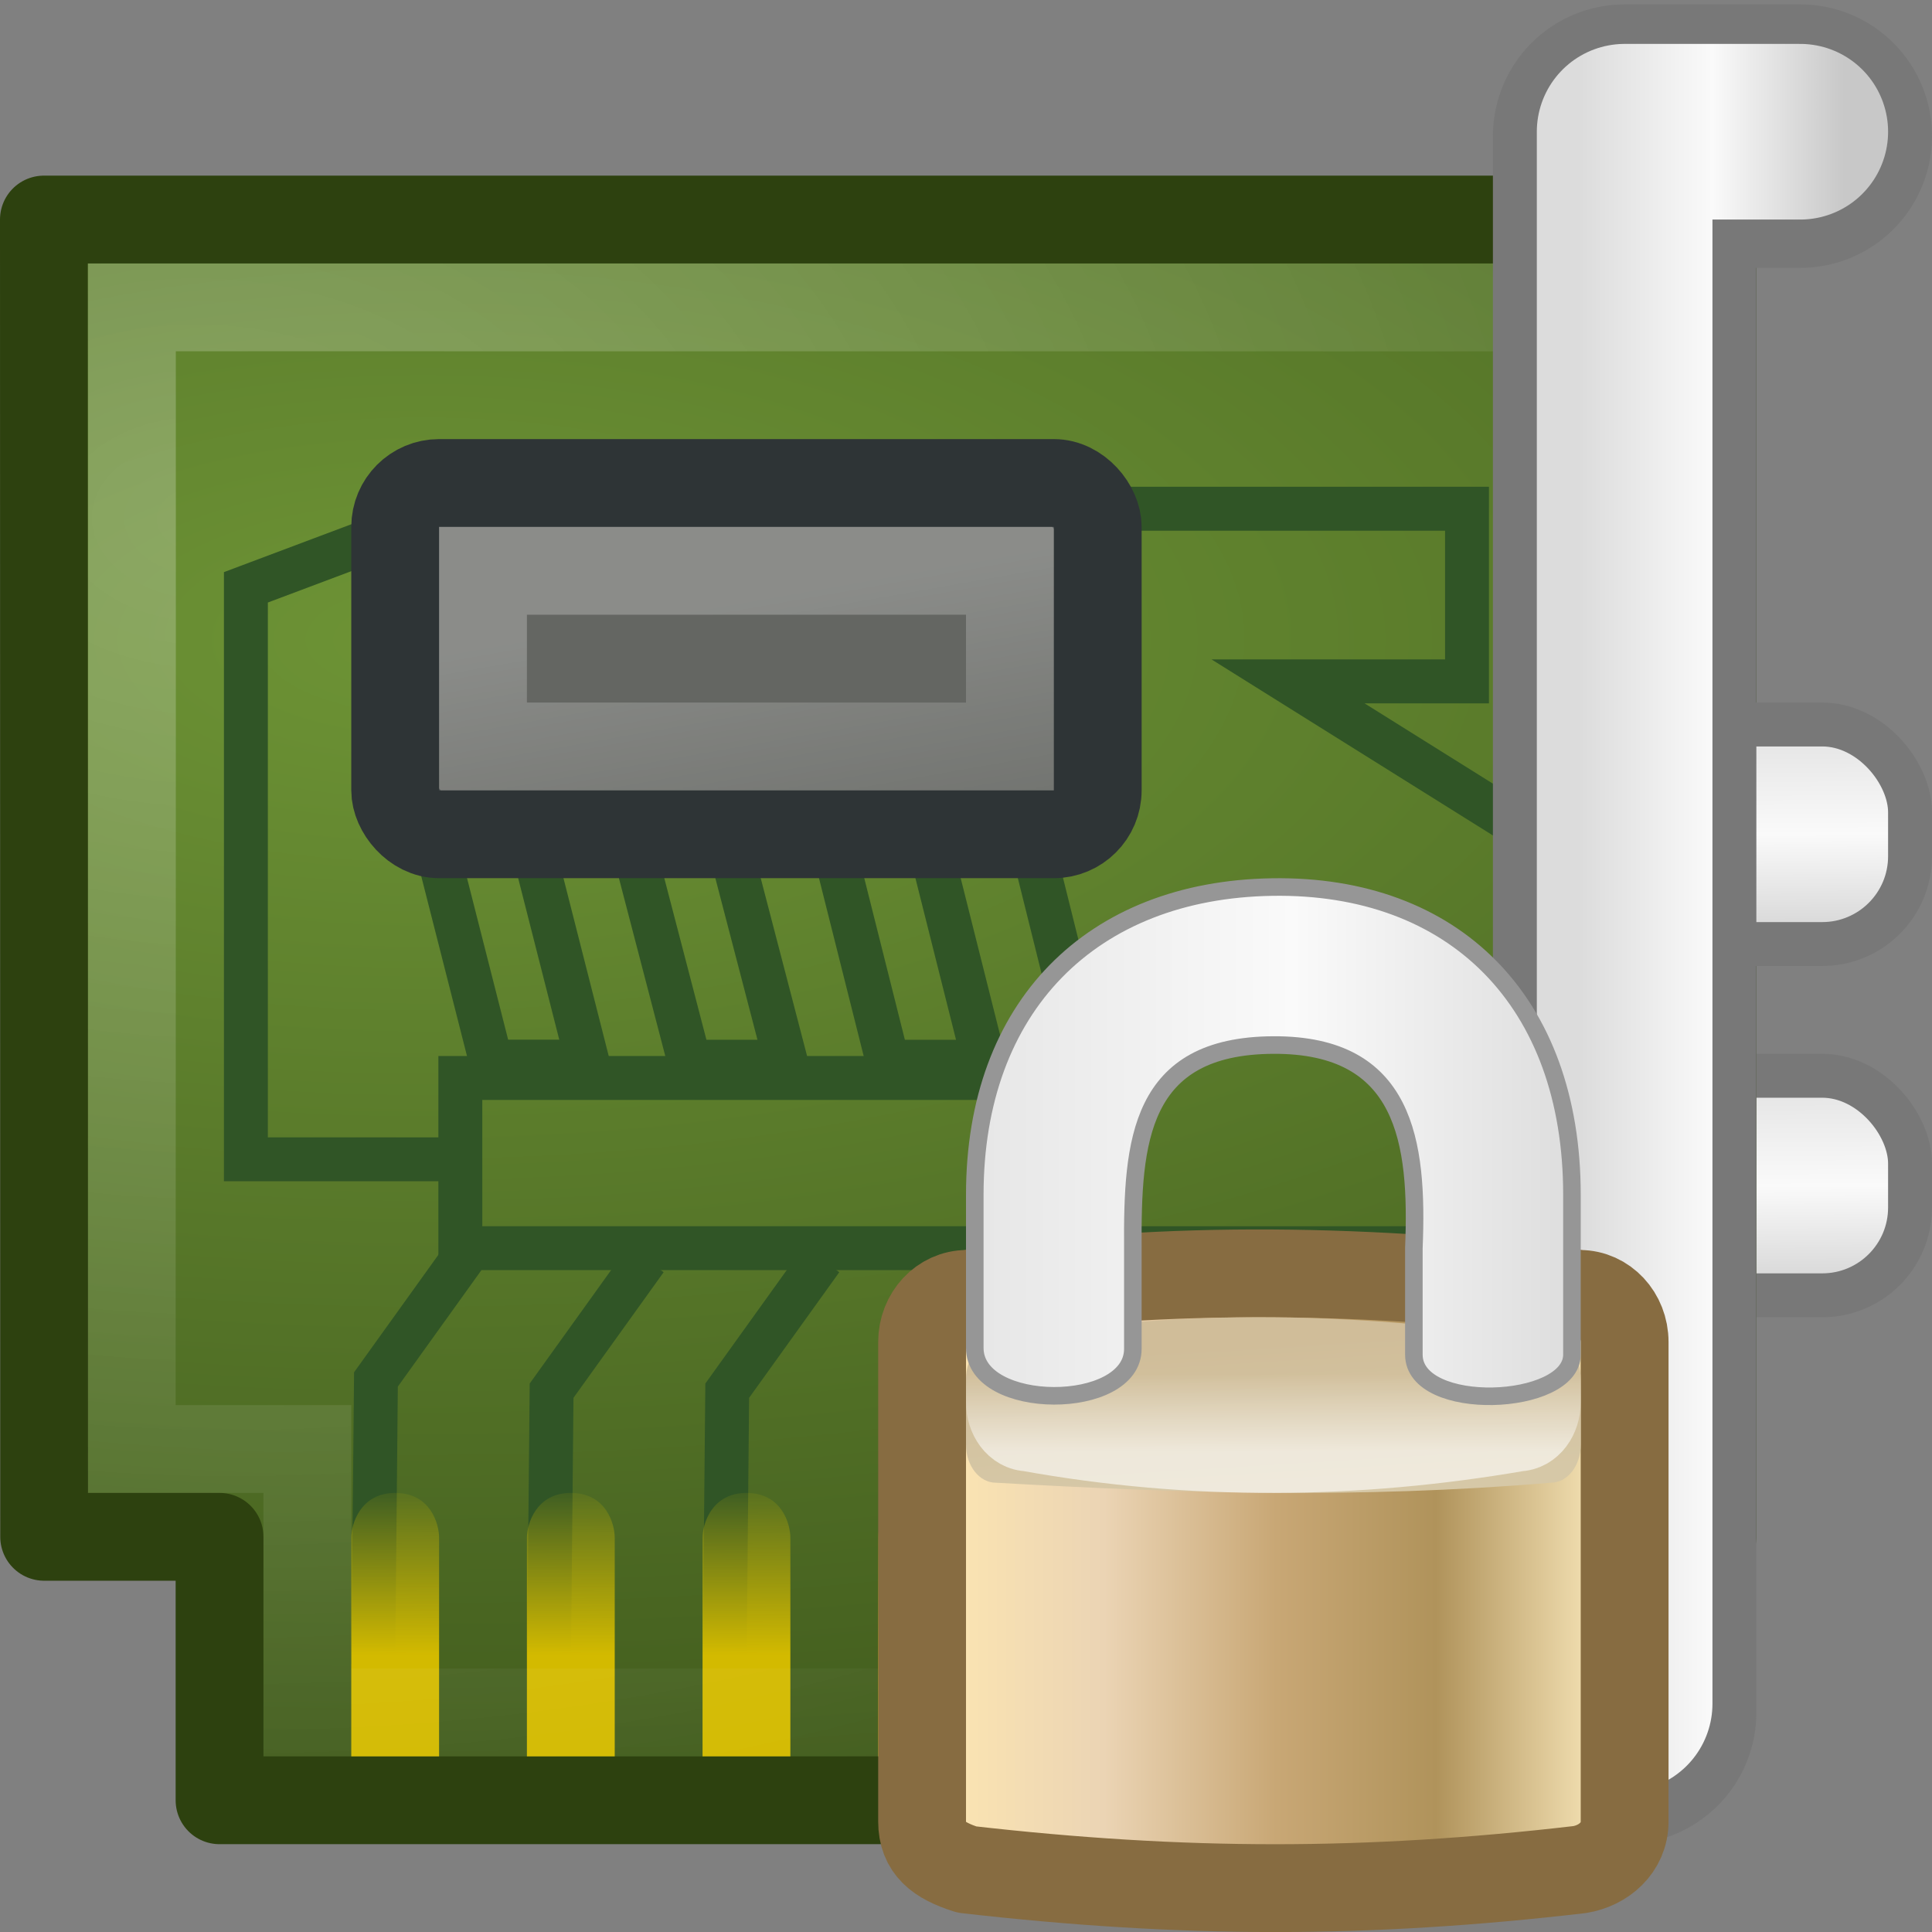 <?xml version="1.0" encoding="UTF-8" standalone="no"?>
<!-- Created with Inkscape (http://www.inkscape.org/) -->

<svg
   xmlns:dc="http://purl.org/dc/elements/1.1/"
   xmlns:cc="http://creativecommons.org/ns#"
   xmlns:rdf="http://www.w3.org/1999/02/22-rdf-syntax-ns#"
   xmlns:svg="http://www.w3.org/2000/svg"
   xmlns="http://www.w3.org/2000/svg"
   xmlns:xlink="http://www.w3.org/1999/xlink"
   xmlns:sodipodi="http://sodipodi.sourceforge.net/DTD/sodipodi-0.dtd"
   xmlns:inkscape="http://www.inkscape.org/namespaces/inkscape"
   version="1.1"
   width="22"
   height="22"
   id="svg11300"
   inkscape:version="0.91 r13725"
   sodipodi:docname="jockey.svg">
  <rect width="100%" height="100%" fill="#808080" stroke="none"/>
  <sodipodi:namedview
     pagecolor="#ffffff"
     bordercolor="#666666"
     borderopacity="1"
     objecttolerance="10"
     gridtolerance="10"
     guidetolerance="10"
     inkscape:pageopacity="0"
     inkscape:pageshadow="2"
     inkscape:window-width="726"
     inkscape:window-height="547"
     id="namedview151093"
     showgrid="false"
     inkscape:zoom="9.8333333"
     inkscape:cx="12"
     inkscape:cy="12"
     inkscape:window-x="0"
     inkscape:window-y="25"
     inkscape:window-maximized="0"
     inkscape:current-layer="svg11300" />
  <defs
     id="defs3">
    <linearGradient
       id="linearGradient10591">
      <stop
         id="stop10593"
         style="stop-color:#dcdcdc;stop-opacity:1"
         offset="0" />
      <stop
         id="stop10599"
         style="stop-color:#fafafa;stop-opacity:1"
         offset="0.5" />
      <stop
         id="stop10595"
         style="stop-color:#c8c8c8;stop-opacity:1"
         offset="1" />
    </linearGradient>
    <linearGradient
       id="linearGradient7622-6">
      <stop
         id="stop7624-1"
         style="stop-color:white;stop-opacity:1"
         offset="0" />
      <stop
         id="stop7626-5"
         style="stop-color:white;stop-opacity:0"
         offset="1" />
    </linearGradient>
    <linearGradient
       id="linearGradient14861-7">
      <stop
         id="stop14863-5"
         style="stop-color:white;stop-opacity:1"
         offset="0" />
      <stop
         id="stop14865-8"
         style="stop-color:white;stop-opacity:0"
         offset="1" />
    </linearGradient>
    <linearGradient
       id="linearGradient14780-7-6">
      <stop
         id="stop14782-0-3"
         style="stop-color:#d3ba00;stop-opacity:1"
         offset="0" />
      <stop
         id="stop14784-4-7"
         style="stop-color:#d3ba00;stop-opacity:0"
         offset="1" />
    </linearGradient>
    <linearGradient
       id="linearGradient14981-4-9">
      <stop
         id="stop14983-1-0"
         style="stop-color:#6d9335;stop-opacity:1"
         offset="0" />
      <stop
         id="stop14985-7-7"
         style="stop-color:#364d17;stop-opacity:1"
         offset="1" />
    </linearGradient>
    <linearGradient
       x1="16.965"
       y1="20.166"
       x2="18.968"
       y2="31.347"
       id="linearGradient3222"
       xlink:href="#linearGradient14861-7"
       gradientUnits="userSpaceOnUse"
       gradientTransform="matrix(0.397,0,0,0.391,2.143,-1.107)" />
    <radialGradient
       cx="10"
       cy="16.655"
       r="16"
       fx="10"
       fy="16.655"
       id="radialGradient3226"
       xlink:href="#linearGradient7622-6"
       gradientUnits="userSpaceOnUse"
       gradientTransform="matrix(1.404,0.046,-0.034,1.001,-11.151,-11.219)" />
    <linearGradient
       x1="6.221"
       y1="42.891"
       x2="6.238"
       y2="39.267"
       id="linearGradient3240"
       xlink:href="#linearGradient14780-7-6"
       gradientUnits="userSpaceOnUse"
       gradientTransform="matrix(1,0,0,0.563,4,-5.302)" />
    <linearGradient
       x1="6.221"
       y1="42.891"
       x2="6.238"
       y2="39.267"
       id="linearGradient3243"
       xlink:href="#linearGradient14780-7-6"
       gradientUnits="userSpaceOnUse"
       gradientTransform="matrix(1,0,0,0.563,2,-5.302)" />
    <linearGradient
       x1="6.221"
       y1="42.891"
       x2="6.238"
       y2="39.267"
       id="linearGradient3246"
       xlink:href="#linearGradient14780-7-6"
       gradientUnits="userSpaceOnUse"
       gradientTransform="matrix(1,0,0,0.563,-2e-6,-5.302)" />
    <linearGradient
       x1="6.221"
       y1="42.891"
       x2="6.238"
       y2="39.267"
       id="linearGradient3249"
       xlink:href="#linearGradient14780-7-6"
       gradientUnits="userSpaceOnUse"
       gradientTransform="matrix(1,0,0,0.563,-2,-5.302)" />
    <radialGradient
       cx="15"
       cy="19.77"
       r="17.001"
       fx="15"
       fy="19.77"
       id="radialGradient3262"
       xlink:href="#linearGradient14981-4-9"
       gradientUnits="userSpaceOnUse"
       gradientTransform="matrix(2.201,0,0,0.993,-28.199,-12.348)" />
    <linearGradient
       id="linearGradient12071">
      <stop
         id="stop12073"
         style="stop-color:white;stop-opacity:1"
         offset="0" />
      <stop
         id="stop12075"
         style="stop-color:white;stop-opacity:0"
         offset="1" />
    </linearGradient>
    <linearGradient
       id="linearGradient5881">
      <stop
         id="stop5883"
         style="stop-color:#d6c8a7;stop-opacity:1"
         offset="0" />
      <stop
         id="stop5885"
         style="stop-color:#d0bd99;stop-opacity:1"
         offset="1" />
    </linearGradient>
    <linearGradient
       id="linearGradient2411-1">
      <stop
         id="stop2413-5"
         style="stop-color:#fee7b1;stop-opacity:1"
         offset="0" />
      <stop
         id="stop2419-3"
         style="stop-color:#ebd4b4;stop-opacity:1"
         offset="0.258" />
      <stop
         id="stop2421-5"
         style="stop-color:#c8a775;stop-opacity:1"
         offset="0.508" />
      <stop
         id="stop2423-1"
         style="stop-color:#b0935b;stop-opacity:1"
         offset="0.74" />
      <stop
         id="stop2415-1"
         style="stop-color:#fcebbf;stop-opacity:1"
         offset="1" />
    </linearGradient>
    <linearGradient
       x1="3.15"
       y1="14.443"
       x2="46.798"
       y2="14.443"
       id="linearGradient4275"
       xlink:href="#linearGradient10591"
       gradientUnits="userSpaceOnUse"
       gradientTransform="matrix(0.253,0,0,0.304,8.406,8.605)" />
    <linearGradient
       x1="24.875"
       y1="21"
       x2="24.75"
       y2="17"
       id="linearGradient4281"
       xlink:href="#linearGradient5881"
       gradientUnits="userSpaceOnUse"
       gradientTransform="matrix(0.206,0,0,0.404,9.559,8.406)" />
    <linearGradient
       x1="6.727"
       y1="32.162"
       x2="40.938"
       y2="32.162"
       id="linearGradient4287"
       xlink:href="#linearGradient2411-1"
       gradientUnits="userSpaceOnUse"
       gradientTransform="matrix(0.229,0,0,0.264,9.014,9.247)" />
    <linearGradient
       x1="21.942"
       y1="21.551"
       x2="21.942"
       y2="18.038"
       id="linearGradient4297"
       xlink:href="#linearGradient12071"
       gradientUnits="userSpaceOnUse"
       gradientTransform="matrix(0.182,0,0,0.252,10.136,11.097)" />
    <linearGradient
       x1="42.366"
       y1="15.05"
       x2="42.401"
       y2="20.018"
       id="linearGradient4304"
       xlink:href="#linearGradient10591"
       gradientUnits="userSpaceOnUse"
       gradientTransform="matrix(0.739,0,0,0.63,-10.456,-1.546)" />
    <linearGradient
       x1="42.366"
       y1="15.05"
       x2="42.401"
       y2="20.018"
       id="linearGradient4308"
       xlink:href="#linearGradient10591"
       gradientUnits="userSpaceOnUse"
       gradientTransform="matrix(0.739,0,0,0.63,-10.456,2.454)" />
    <linearGradient
       x1="20"
       y1="11.25"
       x2="23"
       y2="11.25"
       id="linearGradient4316"
       xlink:href="#linearGradient10591"
       gradientUnits="userSpaceOnUse"
       gradientTransform="translate(-2,-1)" />
  </defs>
  <rect
     width="3.5"
     height="2.5"
     rx="1"
     ry="1"
     x="18.25"
     y="12.25"
     id="rect4306"
     style="color:#000000;fill:url(#linearGradient4308);fill-opacity:1;fill-rule:nonzero;stroke:#787878;stroke-width:0.5;stroke-linecap:round;stroke-linejoin:round;stroke-miterlimit:4;stroke-opacity:1;stroke-dasharray:none;stroke-dashoffset:0;marker:none;visibility:visible;display:block;overflow:visible" />
  <path
     d="m 0.503,17.5 1.997,0 0,3 10,0 0,-3 7,0 0,-15 L 0.5,2.5 0.503,17.5 l -6.1e-5,0 z"
     id="rect14772-0"
     style="color:#000000;fill:url(#radialGradient3262);fill-opacity:1;fill-rule:nonzero;stroke:#2d410f;stroke-width:1;stroke-linecap:butt;stroke-linejoin:round;stroke-miterlimit:4;stroke-opacity:1;stroke-dasharray:none;stroke-dashoffset:0;marker:none;visibility:visible;display:block;overflow:visible"
     inkscape:connector-curvature="0" />
  <path
     d="m 12.874,12.275 -7.632,0 0,2.02"
     id="path14957-6"
     style="color:#000000;fill:none;stroke:#305526;stroke-width:0.5;stroke-linecap:butt;stroke-linejoin:miter;stroke-miterlimit:4;stroke-opacity:1;stroke-dasharray:none;stroke-dashoffset:0;marker:none;visibility:visible;display:block;overflow:visible"
     inkscape:connector-curvature="0" />
  <path
     d="m 4.25,18.95 0.031,-3.242 1.073,-1.495 11.936,0 0,-4.813 -2.623,-1.641 2.038,0 0,-1.966 -4.105,0"
     id="path14826-5"
     style="color:#000000;fill:none;stroke:#305526;stroke-width:0.5;stroke-linecap:butt;stroke-linejoin:miter;stroke-miterlimit:4;stroke-opacity:1;stroke-dasharray:none;stroke-dashoffset:0;marker:none;visibility:visible;display:block;overflow:visible"
     inkscape:connector-curvature="0" />
  <path
     d="m 8.25,19.078 0.031,-3.242 1.073,-1.495"
     id="path14830"
     style="color:#000000;fill:none;stroke:#305526;stroke-width:0.5;stroke-linecap:butt;stroke-linejoin:miter;stroke-miterlimit:4;stroke-opacity:1;stroke-dasharray:none;stroke-dashoffset:0;marker:none;visibility:visible;display:block;overflow:visible"
     inkscape:connector-curvature="0" />
  <path
     d="m 6.25,19.078 0.031,-3.242 1.073,-1.495"
     id="path14838"
     style="color:#000000;fill:none;stroke:#305526;stroke-width:0.5;stroke-linecap:butt;stroke-linejoin:miter;stroke-miterlimit:4;stroke-opacity:1;stroke-dasharray:none;stroke-dashoffset:0;marker:none;visibility:visible;display:block;overflow:visible"
     inkscape:connector-curvature="0" />
  <path
     d="m 10.25,19.078 0.031,-3.242 1.073,-1.495"
     id="path14840"
     style="color:#000000;fill:none;stroke:#305526;stroke-width:0.5;stroke-linecap:butt;stroke-linejoin:miter;stroke-miterlimit:4;stroke-opacity:1;stroke-dasharray:none;stroke-dashoffset:0;marker:none;visibility:visible;display:block;overflow:visible"
     inkscape:connector-curvature="0" />
  <path
     d="M 4.5,17 C 4.903,17 5,17.354 5,17.51 L 5,20 c 0,0 -1,0 -1,0 L 4,17.51 C 4,17.354 4.105,17 4.5,17 z"
     id="path14788"
     style="color:#000000;fill:url(#linearGradient3249);fill-opacity:1;fill-rule:nonzero;stroke:none;stroke-width:1;marker:none;visibility:visible;display:block;overflow:visible"
     inkscape:connector-curvature="0" />
  <path
     d="M 6.5,17 C 6.903,17 7,17.354 7,17.51 L 7,20 c 0,0 -1,0 -1,0 L 6,17.51 C 6,17.354 6.105,17 6.5,17 z"
     id="path14792"
     style="color:#000000;fill:url(#linearGradient3246);fill-opacity:1;fill-rule:nonzero;stroke:none;stroke-width:1;marker:none;visibility:visible;display:block;overflow:visible"
     inkscape:connector-curvature="0" />
  <path
     d="M 8.5,17 C 8.903,17 9,17.354 9,17.51 L 9,20 c 0,0 -1,0 -1,0 L 8,17.51 C 8,17.354 8.105,17 8.5,17 z"
     id="path14796-8"
     style="color:#000000;fill:url(#linearGradient3243);fill-opacity:1;fill-rule:nonzero;stroke:none;stroke-width:1;marker:none;visibility:visible;display:block;overflow:visible"
     inkscape:connector-curvature="0" />
  <path
     d="M 10.5,17 C 10.903,17 11,17.354 11,17.51 L 11,20 c 0,0 -1,0 -1,0 l 0,-2.49 C 10,17.354 10.105,17 10.5,17 z"
     id="path14800"
     style="color:#000000;fill:url(#linearGradient3240);fill-opacity:1;fill-rule:nonzero;stroke:none;stroke-width:1;marker:none;visibility:visible;display:block;overflow:visible"
     inkscape:connector-curvature="0" />
  <path
     d="M 4.383,6.093 2.8,6.688 2.8,13.201 l 2.5,0"
     id="path15029-1"
     style="color:#000000;fill:none;stroke:#305526;stroke-width:0.5;stroke-linecap:butt;stroke-linejoin:miter;stroke-miterlimit:4;stroke-opacity:1;stroke-dasharray:none;stroke-dashoffset:0;marker:none;visibility:visible;display:block;overflow:visible"
     inkscape:connector-curvature="0" />
  <path
     d="m 4.993,9.735 0.599,2.354 1.098,0 -0.599,-2.354"
     id="path14959-2"
     style="color:#000000;fill:none;stroke:#305526;stroke-width:0.5;stroke-linecap:butt;stroke-linejoin:miter;stroke-miterlimit:4;stroke-opacity:1;stroke-dasharray:none;stroke-dashoffset:0;marker:none;visibility:visible;display:block;overflow:visible"
     inkscape:connector-curvature="0" />
  <path
     d="m 7.252,9.792 0.599,2.298 1.098,0 -0.599,-2.298"
     id="path14961-2"
     style="color:#000000;fill:none;stroke:#305526;stroke-width:0.5;stroke-linecap:butt;stroke-linejoin:miter;stroke-miterlimit:4;stroke-opacity:1;stroke-dasharray:none;stroke-dashoffset:0;marker:none;visibility:visible;display:block;overflow:visible"
     inkscape:connector-curvature="0" />
  <path
     d="m 9.51,9.706 0.599,2.384 1.098,0 -0.599,-2.384"
     id="path14963-6"
     style="color:#000000;fill:none;stroke:#305526;stroke-width:0.5;stroke-linecap:butt;stroke-linejoin:miter;stroke-miterlimit:4;stroke-opacity:1;stroke-dasharray:none;stroke-dashoffset:0;marker:none;visibility:visible;display:block;overflow:visible"
     inkscape:connector-curvature="0" />
  <path
     d="M 11.769,9.682 12.368,12.09"
     id="path14965-9"
     style="color:#000000;fill:none;stroke:#305526;stroke-width:0.5;stroke-linecap:butt;stroke-linejoin:miter;stroke-miterlimit:4;stroke-opacity:1;stroke-dasharray:none;stroke-dashoffset:0;marker:none;visibility:visible;display:block;overflow:visible"
     inkscape:connector-curvature="0" />
  <path
     d="m 1.5,16.5 2,0 0,3 8,-0.001 0,-2.999 6.998,0 c 0.002,-2.19e-4 0.002,-12.999 0.002,-12.999 L 1.502,3.5 C 1.504,7.95 1.5,16.5 1.5,16.5 l 8.9e-5,0 z"
     id="path14989-1"
     style="opacity:0.239;color:#000000;fill:none;stroke:url(#radialGradient3226);stroke-width:1;stroke-linecap:butt;stroke-linejoin:miter;stroke-miterlimit:4;stroke-opacity:1;stroke-dasharray:none;stroke-dashoffset:0;marker:none;visibility:visible;display:block;overflow:visible"
     inkscape:connector-curvature="0" />
  <rect
     width="8"
     height="4"
     rx="0.5"
     ry="0.5"
     x="4.5"
     y="5.5"
     id="rect14857-2"
     style="color:#000000;fill:#646662;fill-opacity:1;fill-rule:nonzero;stroke:#2e3436;stroke-width:1;stroke-linecap:butt;stroke-linejoin:miter;stroke-miterlimit:4;stroke-opacity:1;stroke-dasharray:none;stroke-dashoffset:0;marker:none;visibility:visible;display:block;overflow:visible" />
  <rect
     width="6"
     height="2"
     rx="0"
     ry="0"
     x="5.5"
     y="6.5"
     id="rect14859-2"
     style="opacity:0.25;color:#000000;fill:none;stroke:url(#linearGradient3222);stroke-width:1;stroke-linecap:butt;stroke-linejoin:miter;stroke-miterlimit:4;stroke-opacity:1;stroke-dasharray:none;stroke-dashoffset:0;marker:none;visibility:visible;display:block;overflow:visible" />
  <rect
     width="3.5"
     height="2.5"
     rx="1"
     ry="1"
     x="18.25"
     y="8.25"
     id="rect15011"
     style="color:#000000;fill:url(#linearGradient4304);fill-opacity:1;fill-rule:nonzero;stroke:#787878;stroke-width:0.5;stroke-linecap:round;stroke-linejoin:round;stroke-miterlimit:4;stroke-opacity:1;stroke-dasharray:none;stroke-dashoffset:0;marker:none;visibility:visible;display:block;overflow:visible" />
  <path
     d="m 18.5,19.5 0,-17.95 2,0"
     id="path15001"
     style="color:#000000;fill:none;stroke:#787878;stroke-width:3;stroke-linecap:round;stroke-linejoin:round;stroke-miterlimit:4;stroke-opacity:1;stroke-dasharray:none;stroke-dashoffset:0;marker:none;visibility:visible;display:block;overflow:visible"
     inkscape:connector-curvature="0" />
  <path
     d="m 18.5,19.4 0,-17.9 2,0"
     id="path15003"
     style="color:#000000;fill:none;stroke:url(#linearGradient4316);stroke-width:2;stroke-linecap:round;stroke-linejoin:round;stroke-miterlimit:4;stroke-opacity:1;stroke-dasharray:none;stroke-dashoffset:0;marker:none;visibility:visible;display:block;overflow:visible"
     inkscape:connector-curvature="0" />
  <path
     d="m 11.011,14.734 c 2.305,-0.338 4.634,-0.285 6.978,0 0.283,0 0.511,0.244 0.511,0.548 l 0,5.459 c 0,0.303 -0.243,0.504 -0.511,0.548 -2.43,0.283 -4.514,0.281 -6.978,0 C 10.684,21.186 10.5,21.044 10.5,20.741 l 0,-5.459 c 0,-0.303 0.228,-0.548 0.511,-0.548 z"
     id="rect1314"
     style="fill:url(#linearGradient4287);fill-opacity:1;fill-rule:evenodd;stroke:#876c41;stroke-width:1;stroke-linecap:round;stroke-linejoin:round;stroke-miterlimit:4;stroke-opacity:1;stroke-dashoffset:0"
     inkscape:connector-curvature="0" />
  <path
     d="m 11.341,15.269 c 2.106,-0.393 4.212,-0.323 6.318,0 0.189,0 0.341,0.193 0.341,0.433 l 0,0.749 c 0,0.24 -0.152,0.433 -0.341,0.433 -2.198,0.186 -4.22,0.119 -6.318,0 -0.189,0 -0.341,-0.193 -0.341,-0.433 l 0,-0.749 c 0,-0.24 0.152,-0.433 0.341,-0.433 z"
     id="rect1460"
     style="fill:url(#linearGradient4281);fill-opacity:1;fill-rule:evenodd;stroke:none;stroke-width:2;marker:none;visibility:visible;display:inline;overflow:visible"
     inkscape:connector-curvature="0" />
  <path
     d="m 11.718,15.5 5.564,0 c 0.121,0 0.218,0.129 0.218,0.29 l 0,0.175 c 0,0.161 -0.097,0.29 -0.218,0.29 -1.837,0.317 -3.695,0.337 -5.564,0 -0.121,0 -0.218,-0.129 -0.218,-0.29 l 0,-0.175 c 0,-0.161 0.097,-0.29 0.218,-0.29 z"
     id="rect1593"
     style="opacity:0.6;fill:none;stroke:url(#linearGradient4297);stroke-width:1;stroke-linecap:round;stroke-linejoin:round;stroke-miterlimit:4;stroke-opacity:1;stroke-dashoffset:0;marker:none;visibility:visible;display:inline;overflow:visible"
     inkscape:connector-curvature="0" />
  <path
     d="m 11.1,15.349 0,-1.745 c 0,-2.145 1.331,-3.471 3.387,-3.503 C 16.555,10.068 17.9,11.399 17.9,13.604 l 0,1.821 c 0,0.595 -1.8,0.67 -1.8,0 l 0,-1.213 C 16.15,13 16.003,11.894 14.502,11.9 12.969,11.906 12.892,13 12.9,14.21 l 0,1.149 c 0,0.717 -1.8,0.714 -1.8,-0.01 l 0,-4.2e-5 0,2.1e-5 z"
     id="path2086"
     style="fill:url(#linearGradient4275);fill-opacity:1;fill-rule:evenodd;stroke:#969696;stroke-width:0.2;stroke-linecap:butt;stroke-linejoin:miter;stroke-miterlimit:4;stroke-opacity:1;stroke-dasharray:none"
     inkscape:connector-curvature="0" />
</svg>

